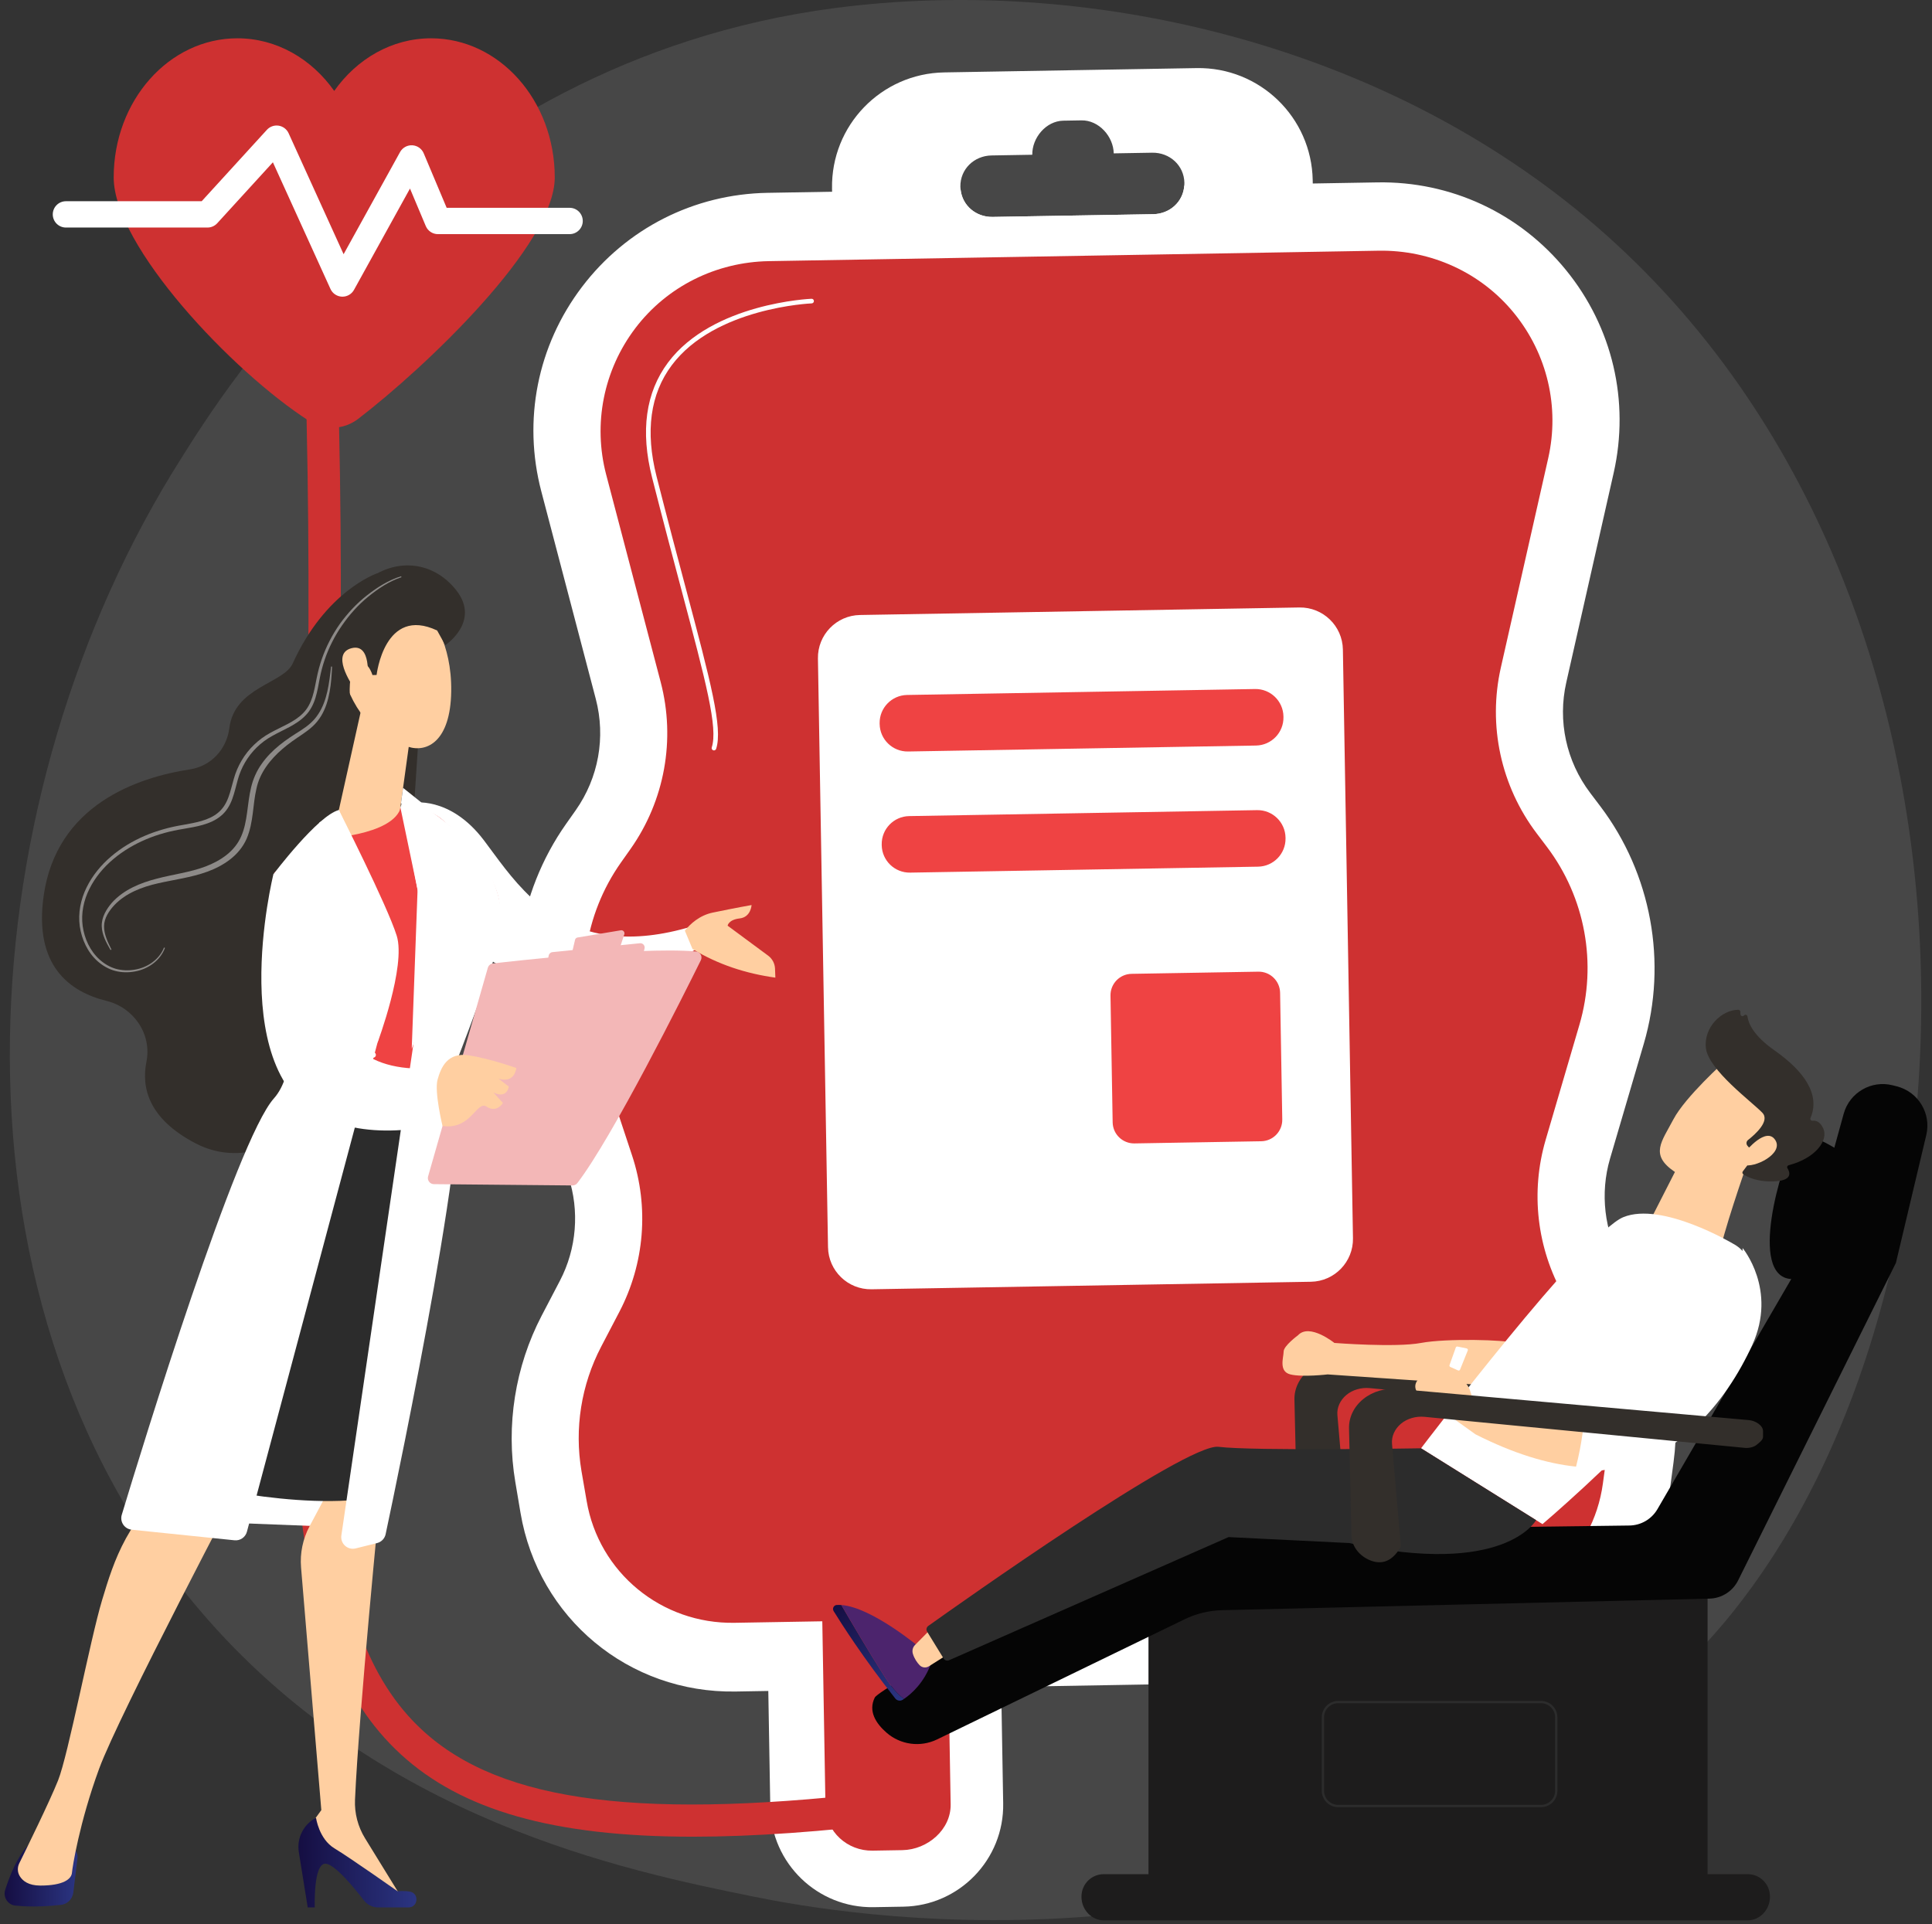 <svg width="256" height="255" viewBox="0 0 256 255" fill="none" xmlns="http://www.w3.org/2000/svg">
<rect x="0" y="0" width="256" height="255" fill="#333333" stroke="none"/>
<path opacity="0.1" d="M225.223 218.671C220.022 224.146 215.101 227.677 211.213 230.466C165.51 263.259 111.431 253.7 99.938 251.366C82.966 247.919 50.16 241.255 26.441 213.363C-9.442 171.164 -3.855 104.682 23.979 60.795C29.07 52.768 55.964 8.213 110.625 1.068C143.705 -3.256 182.266 5.465 210.191 28.86C268.808 77.969 264.635 177.178 225.223 218.671Z" fill="#FEFEFE"/>
<path d="M173.522 251.757C166.103 251.884 159.964 245.952 159.837 238.534L159.078 194.22L189.937 193.692L190.696 238.005C190.823 245.424 184.89 251.563 177.471 251.69L173.522 251.757Z" fill="white"/>
<path d="M115.753 252.746C108.334 252.873 102.195 246.941 102.068 239.523L101.31 195.21L132.168 194.681L132.927 238.995C133.054 246.413 127.122 252.552 119.703 252.679L115.753 252.746Z" fill="white"/>
<path d="M221.752 193.784L221.207 197.868C219.328 211.909 207.682 222.28 193.515 222.523L97.488 224.167C83.32 224.41 71.326 214.444 68.968 200.475L68.284 196.412C67.014 188.922 68.258 181.093 71.773 174.357L74.19 169.73C76.407 165.492 76.817 160.455 75.309 155.917L70.317 140.838C66.794 130.186 68.547 118.362 75.006 109.191L76.286 107.376C79.309 103.08 80.276 97.707 78.945 92.626L71.725 65.117C69.252 55.684 71.209 45.819 77.099 38.044C82.989 30.275 91.957 25.721 101.703 25.555L127.283 25.117C127.505 27.246 129.332 28.786 131.524 28.748L152.809 28.384C155.001 28.346 156.774 26.745 156.922 24.609L182.503 24.171C192.249 24.004 201.367 28.249 207.52 35.811C213.672 43.38 215.966 53.172 213.817 62.684L207.544 90.424C206.379 95.548 207.537 100.884 210.706 105.075L212.04 106.838C218.816 115.782 220.966 127.546 217.816 138.305L213.336 153.554C211.992 158.14 212.574 163.161 214.935 167.321L217.509 171.862C221.252 178.473 222.764 186.255 221.752 193.784Z" fill="white"/>
<path d="M209.773 176.246L207.199 171.705C203.64 165.427 202.778 157.975 204.81 151.05L209.282 135.807C211.661 127.699 210.057 118.945 204.957 112.208L203.618 110.439C198.874 104.172 197.137 96.131 198.871 88.464L205.147 60.723C206.682 53.936 205.017 46.904 200.627 41.505C196.236 36.106 189.611 33.106 182.654 33.225L150.017 33.784L134.497 34.05L101.86 34.608C94.903 34.728 88.384 37.952 84.181 43.498C79.978 49.044 78.555 56.172 80.322 62.902L87.543 90.391C89.539 97.994 88.078 106.079 83.551 112.505L82.273 114.314C77.408 121.221 76.104 130.023 78.759 138.044L83.751 153.124C86.018 159.975 85.412 167.452 82.07 173.848L79.653 178.474C77.012 183.53 76.096 189.311 77.046 194.935L77.729 198.887C79.338 208.415 87.667 215.225 97.328 215.06L134.869 214.417L155.82 214.059L193.361 213.416C203.022 213.25 211.113 206.158 212.394 196.581L212.942 192.553C213.698 186.9 212.586 181.208 209.773 176.246Z" fill="#CE3131"/>
<path d="M177.94 86.079C177.886 82.947 175.304 80.452 172.172 80.505L113.953 81.502C110.822 81.556 108.326 84.138 108.38 87.27L109.716 165.286C109.769 168.418 112.352 170.914 115.483 170.86L173.702 169.863C176.834 169.81 179.329 167.227 179.276 164.095L177.94 86.079Z" fill="white"/>
<path d="M170.065 95.035C170.1 97.08 168.471 98.767 166.426 98.802L120.324 99.591C118.279 99.626 116.593 97.996 116.558 95.951L116.556 95.866C116.521 93.821 118.151 92.135 120.196 92.1L166.298 91.311C168.343 91.275 170.029 92.905 170.064 94.95L170.065 95.035Z" fill="#EF4343"/>
<path d="M170.34 111.088C170.375 113.133 168.745 114.819 166.7 114.854L120.599 115.643C118.553 115.678 116.867 114.049 116.832 112.004L116.831 111.919C116.796 109.874 118.425 108.187 120.47 108.152L166.572 107.363C168.617 107.328 170.303 108.957 170.338 111.003L170.34 111.088Z" fill="#EF4343"/>
<path d="M169.619 131.56C169.592 129.992 168.3 128.743 166.732 128.77L149.936 129.057C148.368 129.084 147.119 130.377 147.146 131.945L147.433 148.74C147.46 150.308 148.753 151.557 150.321 151.53L167.116 151.243C168.684 151.216 169.934 149.923 169.907 148.355L169.619 131.56Z" fill="#EF4343"/>
<path d="M108.748 202.554L109.379 239.397C109.436 242.738 112.284 245.312 115.625 245.255L119.575 245.188C122.915 245.13 126.023 242.454 125.966 239.113L125.335 202.27L108.748 202.554Z" fill="#CE3131"/>
<path d="M166.537 201.565L167.168 238.408C167.225 241.748 170.052 244.323 173.393 244.266L177.343 244.199C180.683 244.141 183.813 241.464 183.755 238.124L183.125 201.281L166.537 201.565Z" fill="url(#paint0_linear_2018_1569)"/>
<path d="M158.559 9.024L125.113 9.596C116.76 9.739 110.106 16.625 110.249 24.978L110.358 31.333L174.05 30.242L173.941 23.888C173.798 15.534 166.913 8.881 158.559 9.024ZM152.809 28.384L131.524 28.748C129.331 28.785 127.505 27.246 127.283 25.116C127.266 24.991 127.257 24.872 127.255 24.747C127.215 22.429 129.066 20.641 131.384 20.601L136.783 20.509C136.745 18.287 138.581 16.033 140.899 15.993L143.298 15.952C145.616 15.913 147.536 18.102 147.574 20.324L152.669 20.237C154.987 20.197 156.898 21.92 156.938 24.238C156.94 24.364 156.935 24.483 156.922 24.609C156.774 26.745 155.001 28.346 152.809 28.384Z" fill="white"/>
<path d="M94.603 99.447C94.572 99.447 94.54 99.442 94.508 99.432C94.347 99.38 94.26 99.207 94.312 99.046C95.155 96.457 93.533 90.355 90.302 78.198C89.162 73.911 87.871 69.053 86.407 63.298C84.839 57.137 85.552 52 88.526 48.031C94.429 40.151 107.4 39.599 107.53 39.594C107.706 39.586 107.841 39.721 107.847 39.89C107.853 40.059 107.721 40.2 107.552 40.206C107.424 40.211 94.74 40.755 89.014 48.4C86.158 52.214 85.481 57.175 87 63.147C88.463 68.899 89.754 73.756 90.893 78.041C94.156 90.314 95.793 96.475 94.894 99.236C94.852 99.365 94.732 99.447 94.603 99.447Z" fill="white"/>
<path d="M173.416 181.594C174.656 180.594 176.327 180.107 178.005 180.258L224.47 184.394C225.326 184.471 226.265 185.101 226.265 185.854V186.615C226.265 187.033 225.773 187.43 225.418 187.709C225.062 187.987 224.444 188.12 223.97 188.074L181.505 183.958C180.373 183.848 179.207 184.185 178.388 184.878C177.568 185.571 177.126 186.547 177.213 187.541L178.39 201.14C177.057 203.553 175.378 203.493 174.062 202.861C172.724 202.218 171.875 200.994 171.845 199.659L171.52 185.487C171.486 184.011 172.176 182.594 173.416 181.594Z" fill="#332F2B"/>
<path d="M243.843 152.522C243.019 152.242 239.202 149.158 237.656 151.657C236.109 154.156 231.569 169.146 237.349 169.504C243.129 169.862 243.843 152.522 243.843 152.522Z" fill="#050505"/>
<path d="M226.264 208.574H152.179V251.739H226.264V208.574Z" fill="#1D1C1C"/>
<path d="M115.909 224.972C116.553 223.67 143.155 209.071 151.721 204.394C153.458 203.446 155.373 202.949 157.351 202.924L215.906 202.167C217.439 202.147 218.849 201.323 219.62 199.998L239.076 166.532L244.297 147.606C245.076 144.783 247.972 143.105 250.809 143.832L251.352 143.971C254.189 144.699 255.921 147.565 255.244 150.415L251.219 167.36L230.312 209.437C229.591 210.887 228.128 211.818 226.51 211.856L161.945 213.388C160.213 213.429 158.51 213.842 156.951 214.599L124.166 230.516C121.959 231.587 119.322 231.236 117.473 229.623C116.072 228.401 115.015 226.781 115.909 224.972Z" fill="#050505"/>
<path d="M143.301 251.38C143.301 253.083 144.646 254.494 146.261 254.494H231.573C233.188 254.494 234.53 253.083 234.53 251.38V251.36C234.53 249.657 233.188 248.372 231.573 248.372H146.261C144.646 248.372 143.301 249.657 143.301 251.36L143.301 251.38Z" fill="#1D1C1C"/>
<path d="M204.19 239.494H177.315C176.116 239.494 175.14 238.517 175.14 237.318V227.587C175.14 226.387 176.116 225.411 177.315 225.411H204.19C205.39 225.411 206.366 226.387 206.366 227.587V237.318C206.366 238.517 205.39 239.494 204.19 239.494ZM177.315 225.717C176.284 225.717 175.446 226.556 175.446 227.587V237.318C175.446 238.349 176.284 239.187 177.315 239.187H204.19C205.221 239.187 206.06 238.349 206.06 237.318V227.587C206.06 226.556 205.221 225.717 204.19 225.717H177.315Z" fill="#2C2C2C"/>
<path d="M213.238 185.71C213.253 185.71 213.268 185.709 213.283 185.708C219.28 184.992 225.027 173.674 225.269 173.193C225.363 173.005 225.287 172.776 225.099 172.682C224.911 172.587 224.683 172.664 224.589 172.851C224.531 172.965 218.785 184.285 213.193 184.952C212.984 184.976 212.835 185.166 212.86 185.375C212.883 185.568 213.048 185.71 213.238 185.71Z" fill="url(#paint1_linear_2018_1569)"/>
<path d="M200.541 177.971C199.653 177.555 191.658 177.336 188.296 177.971C184.934 178.605 176.813 177.971 176.813 177.971C176.813 177.971 173.514 175.306 171.992 176.955C171.992 176.955 170.088 178.351 170.088 179.112C170.088 179.874 169.391 181.746 170.977 182.142C172.563 182.538 175.925 182.142 175.925 182.142L197.305 183.617L200.541 177.971Z" fill="#FFCFA1"/>
<path d="M231.253 154.932C231.253 154.932 228.201 163.701 227.763 166.508C227.697 166.934 227.351 167.256 226.918 167.295C225.42 167.43 222.064 167.234 219.041 163.54C218.551 162.941 218.472 162.109 218.821 161.426L222.881 153.461L231.253 154.932Z" fill="#FFCFA1"/>
<path d="M228.524 140.677C228.524 140.677 223.308 145.355 221.734 148.342C220.161 151.33 218.589 153.017 221.852 155.257C225.114 157.496 228.908 157.097 231.924 154.784C231.924 154.784 236.612 151.238 236.926 149.051C237.239 146.863 228.524 140.677 228.524 140.677Z" fill="#FFCFA1"/>
<path d="M231.717 152.034L231.556 151.852C231.351 151.621 231.381 151.265 231.624 151.075C232.566 150.338 234.554 148.571 233.531 147.478C232.213 146.071 226.386 141.819 226.043 138.904C225.714 136.103 228.189 133.814 230.332 133.821C230.475 133.822 230.596 133.929 230.604 134.072L230.624 134.419C230.637 134.657 230.934 134.758 231.089 134.577C231.238 134.404 231.522 134.487 231.551 134.713C231.665 135.591 232.31 137.223 235.127 139.2C239.131 142.008 241.212 145.101 239.901 148.156C239.818 148.35 239.973 148.55 240.183 148.525C240.596 148.476 241.155 148.62 241.579 149.517C242.318 151.077 240.628 153.471 237.009 154.421C236.837 154.466 236.748 154.662 236.844 154.812C237.179 155.342 237.552 156.406 235.257 156.548C232.884 156.695 231.498 155.959 230.991 155.618C230.865 155.533 230.837 155.361 230.929 155.239L232.73 152.851C232.832 152.716 232.782 152.521 232.628 152.451L231.717 152.034Z" fill="#332F2B"/>
<path d="M231.352 152.544C231.352 152.544 234.029 149.257 235.223 151.068C236.417 152.88 232.442 154.852 231.033 154.376L231.352 152.544Z" fill="#FFCFA1"/>
<path d="M229.605 164.799C229.605 164.799 220.222 159.206 215.099 161.303C209.976 163.4 188.296 191.933 188.296 191.933L204.389 201.982C204.389 201.982 241.101 170.836 229.605 164.799Z" fill="white"/>
<path d="M187.571 183.425C187.698 182.929 188.116 182.561 188.624 182.499L191.355 182.166C192.821 181.987 194.24 182.827 194.764 184.211C195.07 185.021 195.326 186.003 195.375 187.09C195.375 187.09 203.256 189.386 210.001 186.519C209.915 188.602 209.618 191.305 208.835 194.363C204.97 193.964 200.554 192.638 195.508 190.082L188.051 184.743C187.635 184.444 187.444 183.921 187.571 183.425Z" fill="#FFCFA1"/>
<path d="M230.901 165.392C230.901 165.392 235.537 170.918 232.176 178.263C228.814 185.607 221.849 194.965 210.131 194.956C211.298 187.112 211.298 187.112 211.298 187.112C211.298 187.112 231.31 169.024 230.901 165.392Z" fill="white"/>
<path d="M111.483 212.705C112.814 214.992 115.145 218.946 117.091 221.987C118.26 223.816 119.152 224.714 119.802 225.137C119.735 225.182 119.671 225.224 119.611 225.263C119.29 225.467 118.865 225.39 118.626 225.089C114.393 219.734 111.477 215.158 110.462 213.512C110.252 213.172 110.47 212.728 110.866 212.699C111.064 212.684 111.271 212.69 111.483 212.705Z" fill="url(#paint2_linear_2018_1569)"/>
<path d="M117.09 221.987C115.144 218.946 112.813 214.992 111.482 212.705C115.575 212.994 122.062 218.488 122.062 218.488L123.399 220.388C122.435 223.021 120.775 224.473 119.801 225.137C119.152 224.714 118.26 223.816 117.09 221.987Z" fill="url(#paint3_linear_2018_1569)"/>
<path d="M126.727 218.525L123.083 220.824C122.689 221.073 122.168 221.013 121.845 220.67C121.523 220.328 121.158 219.824 120.958 219.159C120.835 218.75 120.942 218.307 121.24 218.006L124.233 214.98L126.727 218.525Z" fill="#FFCFA1"/>
<path d="M123 215.475C126.971 212.643 157.194 191.204 161.46 191.737C166.028 192.308 188.296 191.933 188.296 191.933L203.541 201.453C203.541 201.453 199.468 209.057 178.751 204.489L162.793 203.701L125.75 220.024C125.492 220.138 125.188 220.043 125.04 219.802L122.847 216.231C122.691 215.978 122.758 215.647 123 215.475Z" fill="#2C2C2C"/>
<path d="M192.069 180.907L192.901 178.577C192.934 178.484 193.031 178.429 193.128 178.449L194.344 178.7C194.402 178.712 194.451 178.748 194.479 178.8C194.507 178.852 194.51 178.913 194.488 178.968L193.464 181.507C193.444 181.557 193.405 181.596 193.355 181.616C193.305 181.637 193.249 181.636 193.2 181.614L192.175 181.154C192.08 181.112 192.034 181.004 192.069 180.907Z" fill="white"/>
<path d="M180.648 185.4C181.889 184.4 183.559 183.914 185.237 184.064L231.76 188.2C232.615 188.277 233.612 188.908 233.612 189.66V190.422C233.612 190.839 233.063 191.237 232.707 191.515C232.352 191.794 231.705 191.926 231.23 191.881L188.752 187.764C187.619 187.654 186.446 187.992 185.627 188.684C184.808 189.377 184.362 190.354 184.449 191.348L185.624 204.946C184.291 207.359 182.611 207.299 181.295 206.667C179.957 206.025 179.108 204.8 179.078 203.465L178.752 189.293C178.718 187.818 179.408 186.4 180.648 185.4Z" fill="#332F2B"/>
<path d="M91.819 243.407C73.29 243.407 61.172 239.878 53.126 232.504C36.92 217.652 37.929 188.157 39.6 139.292C40.499 113.033 41.616 80.352 40.221 41.7L44.504 41.545C45.905 80.348 44.784 113.112 43.884 139.439C42.255 187.074 41.272 215.826 56.022 229.344C66.513 238.96 85.346 241.313 118.994 237.213L119.512 241.468C108.97 242.752 99.798 243.407 91.819 243.407Z" fill="#CE3131"/>
<path d="M95.071 121.944L91.702 122.766C87.597 124.002 84.129 124.318 81.164 124.004C71.905 123.024 67.559 115.891 64.117 111.355C59.574 105.366 54.558 106.401 54.558 106.401L57.628 119.616C64.497 130.562 74.323 131.082 80.929 129.831C85.133 129.035 88.034 127.521 88.034 127.521C95.766 125.27 95.071 121.944 95.071 121.944Z" fill="white"/>
<path d="M102.695 128.372C102.669 127.688 102.333 127.053 101.783 126.646L96.412 122.675C96.412 122.675 96.522 121.882 98.016 121.712C99.509 121.543 99.587 119.94 99.587 119.94C99.587 119.94 97.512 120.304 94.448 120.939C92.695 121.303 91.472 122.432 90.744 123.332L91.76 125.763C95.168 127.835 98.853 129.02 102.74 129.56L102.695 128.372Z" fill="#FFCFA1"/>
<path d="M22.581 201.501L49.243 202.532V192.786L26.728 190.724L22.581 201.501Z" fill="white"/>
<path d="M49.95 75.992C49.95 75.992 43.172 78.251 38.781 87.934C37.581 90.582 31.062 91.052 30.39 96.483C30.042 99.286 27.967 101.532 25.175 101.96C18.219 103.026 7.5 106.638 5.785 118.715C4.476 127.932 9.175 131.428 14.106 132.638C17.728 133.526 20.136 137.049 19.403 140.706C18.7 144.214 19.748 148.268 25.825 151.475C39.442 158.66 53.04 134.453 53.04 134.453L55.827 92.185L49.95 75.992Z" fill="#332F2B"/>
<path d="M10.264 246.287L9.714 250.806C9.61 251.664 8.935 252.341 8.077 252.44C6.628 252.605 4.303 252.775 2.028 252.534C1.03 252.429 0.382 251.418 0.686 250.461C1.24 248.716 2.255 246.097 3.718 244.556H8.731C9.658 244.556 10.376 245.367 10.264 246.287Z" fill="url(#paint4_linear_2018_1569)"/>
<path d="M49.532 193.344L50.378 198.322C50.378 198.322 47.544 227.025 47.04 238.507C46.961 240.307 47.427 242.086 48.372 243.62L53.299 251.622L40.776 244.232L40.527 242.704L42.577 239.885L39.892 207.73C39.734 205.841 40.124 203.947 41.014 202.273L43.605 197.407L49.532 193.344Z" fill="#FFCFA1"/>
<path d="M54.124 252.781H50.127C49.379 252.781 48.674 252.438 48.218 251.845C46.972 250.226 44.391 247.068 43.156 246.985C41.495 246.874 41.707 252.781 41.707 252.781H40.776L39.596 245.441C39.3 243.595 40.218 241.765 41.876 240.9C41.876 240.9 42.256 243.708 44.316 244.951C46.375 246.193 52.696 250.643 52.696 250.643C52.696 250.643 53.47 250.532 54.32 250.686C55.581 250.914 55.405 252.781 54.124 252.781Z" fill="url(#paint5_linear_2018_1569)"/>
<path d="M32.38 195.708C32.38 195.708 15.778 227.199 13.139 234.389C10.501 241.578 9.576 247.576 9.541 248.144C9.485 249.032 8.382 249.883 5.339 249.883C3.768 249.883 2.999 249.254 2.623 248.644C2.302 248.124 2.285 247.474 2.556 246.926C3.516 244.983 6.564 238.772 7.692 235.955C9.04 232.592 11.938 217.35 13.528 212.051C15.118 206.752 16.915 201.003 23.837 195.708C23.837 195.708 28.59 191.054 32.38 195.708Z" fill="#FFCFA1"/>
<path d="M42.867 144.109C47.149 125.963 36.301 115.7 36.301 115.7C40.684 111.493 47.373 108.754 51.618 107.328C54.136 106.482 56.912 107.06 58.874 108.85C62.284 111.962 67.027 117.208 66.106 121.65C65.279 125.642 57.742 145.558 57.742 145.558C57.742 145.558 50.772 148.857 42.867 144.109Z" fill="#EF4343"/>
<path d="M33.372 153.093C35.115 147.843 42.867 144.109 42.867 144.109C50.772 148.857 57.742 145.558 57.742 145.558C57.742 145.558 59.305 151.533 58.226 157.085C57.147 162.638 50.378 198.322 50.378 198.322C39.713 200.483 23.311 196.148 23.311 196.148C30.104 184.087 31.63 158.343 33.372 153.093Z" fill="#2C2C2C"/>
<path d="M47.837 94.149L44.355 109.787C44.022 111.165 45.278 110.939 46.67 110.677C48.951 110.247 51.89 109.361 52.873 107.587C52.973 107.406 53.023 107.202 53.051 106.997L54.547 96.153C54.666 95.293 54.201 94.457 53.407 94.105L50.52 92.826C49.409 92.333 48.123 92.967 47.837 94.149Z" fill="#FFCFA1"/>
<path d="M56.951 81.681C56.951 81.681 59.89 85.058 59.789 91.642C59.689 98.227 56.599 99.777 54.071 98.961C51.542 98.144 48.035 96.364 45.99 91.078C43.945 85.792 53.044 77.472 56.951 81.681Z" fill="#FFCFA1"/>
<path d="M49.901 89.45C49.901 89.45 50.938 80.252 57.925 83.557L59 85.498C59 85.498 63.672 82.403 60.505 78.285C57.338 74.166 51.608 73.484 47.072 78.246C42.537 83.008 40.388 86.63 42.03 90.773C43.671 94.916 46.386 92.458 46.386 92.458C46.386 92.458 46.008 89.148 47.324 88.121C48.64 87.094 49.357 89.462 49.357 89.462L49.901 89.45Z" fill="#332F2B"/>
<path d="M48.696 89.941C48.696 89.941 49.257 85.216 46.586 85.9C43.915 86.585 46.294 90.376 47.296 91.717L48.696 89.941Z" fill="#FFCFA1"/>
<path opacity="0.44" d="M53.193 76.495C51.56 77.03 50.102 78.008 48.777 79.089C47.448 80.177 46.295 81.471 45.323 82.879C44.349 84.288 43.563 85.826 43.016 87.447C42.742 88.258 42.525 89.083 42.364 89.926C42.2 90.77 42.063 91.633 41.801 92.48C41.546 93.322 41.131 94.158 40.494 94.805C39.872 95.462 39.107 95.938 38.34 96.353C37.57 96.767 36.784 97.127 36.044 97.546C35.301 97.958 34.624 98.461 34.02 99.051C32.811 100.228 31.94 101.728 31.5 103.359C31.267 104.179 31.089 105.033 30.781 105.872C30.481 106.705 30 107.538 29.279 108.121C28.572 108.715 27.719 109.072 26.871 109.317C26.018 109.559 25.154 109.702 24.304 109.848C22.606 110.115 20.952 110.558 19.376 111.219C17.806 111.884 16.316 112.755 15.015 113.854C13.714 114.948 12.601 116.281 11.847 117.8C11.088 119.313 10.729 121.034 10.954 122.711C11.185 124.376 11.923 126.008 13.174 127.143C13.794 127.709 14.53 128.155 15.338 128.388C16.148 128.616 17.013 128.645 17.847 128.504C19.511 128.242 21.106 127.177 21.733 125.571L21.858 125.618C21.245 127.292 19.612 128.433 17.89 128.739C17.025 128.903 16.121 128.892 15.261 128.668C14.399 128.439 13.609 127.982 12.944 127.397C11.605 126.214 10.829 124.503 10.572 122.763C10.324 121.004 10.69 119.19 11.469 117.614C12.243 116.028 13.385 114.644 14.719 113.506C16.053 112.362 17.576 111.459 19.183 110.766C20.791 110.077 22.498 109.609 24.213 109.327C25.064 109.175 25.909 109.028 26.718 108.792C27.523 108.553 28.297 108.217 28.915 107.689C29.539 107.169 29.971 106.463 30.26 105.677C30.555 104.894 30.738 104.052 30.983 103.211C31.455 101.507 32.391 99.917 33.671 98.692C34.308 98.077 35.035 97.547 35.808 97.126C36.575 96.698 37.366 96.344 38.121 95.945C38.873 95.545 39.598 95.096 40.173 94.497C40.759 93.91 41.143 93.156 41.394 92.352C41.65 91.547 41.793 90.698 41.964 89.847C42.133 88.994 42.362 88.145 42.647 87.32C43.219 85.668 44.031 84.105 45.035 82.678C46.056 81.265 47.254 79.975 48.623 78.901C49.99 77.834 51.48 76.877 53.154 76.367L53.193 76.495Z" fill="white"/>
<path opacity="0.44" d="M44.003 88.342C43.949 89.455 43.882 90.574 43.677 91.682C43.475 92.786 43.151 93.895 42.55 94.883C42.25 95.373 41.885 95.833 41.462 96.227C41.041 96.622 40.58 96.961 40.117 97.28C39.183 97.908 38.276 98.513 37.448 99.234C35.797 100.649 34.41 102.421 33.975 104.541C33.478 106.639 33.613 108.96 32.681 111.152C32.208 112.237 31.421 113.173 30.503 113.884C29.584 114.601 28.544 115.125 27.473 115.52C25.314 116.299 23.077 116.573 20.931 117.062C18.806 117.544 16.677 118.356 15.172 119.931C14.444 120.707 13.8 121.668 13.788 122.74C13.778 123.816 14.277 124.85 14.767 125.837L14.649 125.901C14.1 124.944 13.521 123.924 13.48 122.741C13.463 122.156 13.617 121.568 13.872 121.05C14.126 120.529 14.459 120.057 14.836 119.623C16.395 117.895 18.614 116.998 20.779 116.442C22.957 115.867 25.183 115.606 27.218 114.836C28.231 114.452 29.199 113.949 30.033 113.287C30.867 112.627 31.546 111.797 31.96 110.833C32.825 108.89 32.734 106.601 33.266 104.373C33.526 103.252 34.008 102.158 34.68 101.222C35.34 100.275 36.158 99.458 37.04 98.746C37.915 98.024 38.883 97.416 39.813 96.827C40.745 96.236 41.587 95.555 42.167 94.64C42.769 93.745 43.132 92.692 43.376 91.62C43.619 90.544 43.745 89.437 43.869 88.331L44.003 88.342Z" fill="white"/>
<path d="M51.446 121.808L44.898 107.349C42.107 108.065 36.228 115.861 36.228 115.861C36.228 115.861 41.9 139.309 36.301 145.556C31.33 151.101 18.872 191.695 16.135 200.746C16.002 201.185 16.072 201.662 16.326 202.044C16.581 202.426 16.993 202.675 17.45 202.722L31.075 204.125C31.826 204.202 32.523 203.722 32.718 202.992L52.14 130.242C52.889 127.435 52.644 124.455 51.446 121.808Z" fill="white"/>
<path d="M66.223 123.815C66.223 123.815 68.525 115.877 58.087 108.226C58.087 108.226 53.584 104.798 53.052 106.997L56.769 124.798L45.232 203.487C45.158 203.994 45.341 204.505 45.722 204.85C46.102 205.194 46.629 205.326 47.127 205.202L49.966 204.492C50.537 204.349 50.976 203.894 51.098 203.319C52.713 195.721 63.441 144.572 60.294 141.201C60.294 141.201 66.48 125.391 66.223 123.815Z" fill="white"/>
<path d="M36.227 115.861C36.227 115.861 29.404 143.381 43.961 148.612C58.517 153.844 77.167 140.424 77.167 140.424C77.167 140.424 80.351 138.832 82.171 139.287C83.99 139.742 83.763 132.919 80.351 131.099C76.94 129.28 73.073 137.013 73.073 137.013C73.073 137.013 41.087 152.949 44.002 125.534C44.002 125.534 48.282 116.316 36.227 115.861Z" fill="white"/>
<path d="M56.725 155.897L64.639 128.26C64.729 127.947 64.996 127.718 65.321 127.68C66.754 127.513 70.909 127.043 75.706 126.637C81.485 126.148 88.195 125.752 92.205 126.089C92.775 126.137 93.119 126.74 92.866 127.253C90.586 131.866 81.206 150.632 76.509 156.779C76.353 156.983 76.113 157.102 75.857 157.1L57.495 156.929C56.961 156.924 56.578 156.411 56.725 155.897Z" fill="#F3B7B7"/>
<path d="M76.528 124.241L82.266 123.285C82.571 123.234 82.822 123.526 82.725 123.82L82.156 125.542C82.107 125.691 81.976 125.8 81.82 125.821L76.299 126.558C76.013 126.596 75.778 126.337 75.843 126.056L76.195 124.553C76.233 124.392 76.364 124.268 76.528 124.241Z" fill="#F3B7B7"/>
<path d="M72.231 129.099L72.704 126.637C72.751 126.39 72.955 126.203 73.205 126.178L84.794 125.002C85.184 124.962 85.497 125.32 85.405 125.701L84.668 128.769C84.609 129.014 84.395 129.191 84.143 129.204L72.819 129.774C72.45 129.793 72.162 129.461 72.231 129.099Z" fill="#F3B7B7"/>
<path d="M58.636 149.22C58.636 149.22 57.534 144.687 57.979 143.079C58.423 141.471 59.285 139.403 62.157 139.862C65.029 140.322 68.416 141.532 68.416 141.532C68.416 141.532 68.246 143.627 66.063 142.951L67.416 143.998C67.416 143.998 67.223 145.675 65.379 144.779L66.638 146.168C66.638 146.168 65.846 147.546 64.49 146.662C63.133 145.779 62.483 149.766 58.636 149.22Z" fill="#FFCFA1"/>
<path d="M47.017 148.866C47.011 148.866 47.005 148.866 46.999 148.866C40.372 148.866 37.837 143.85 37.813 143.798C37.724 143.611 37.803 143.624 37.99 143.535C38.177 143.447 38.4 143.643 38.49 143.83C38.513 143.878 40.869 148.72 47.033 149.002C47.24 149.012 47.4 148.745 47.391 148.951C47.382 149.152 47.216 148.866 47.017 148.866Z" fill="white"/>
<path d="M49.433 140.172C49.374 140.172 49.315 140.159 49.26 140.13C41.89 136.287 43.786 125.319 43.87 124.854C43.907 124.65 44.103 124.514 44.306 124.552C44.509 124.589 44.645 124.784 44.608 124.987C44.588 125.096 42.728 135.878 49.607 139.465C49.79 139.561 49.861 139.787 49.766 139.971C49.699 140.099 49.568 140.172 49.433 140.172Z" fill="white"/>
<path d="M52.566 124.002C51.302 119.973 44.898 107.349 44.898 107.349L42.309 109.015L47.049 123.869C47.252 124.507 47.845 124.94 48.514 124.94C48.87 124.94 49.164 125.216 49.187 125.571L50.008 138.226C50.008 138.226 53.829 128.032 52.566 124.002Z" fill="white"/>
<path d="M59.702 120.261C59.905 119.772 59.928 119.228 59.768 118.724L55.826 106.342L53.408 104.41L53.142 106.342L55.331 117.911L54.557 138.996L58.652 127.672C58.852 127.12 58.826 126.51 58.58 125.976L58.331 125.435C58.07 124.868 58.058 124.218 58.297 123.641L59.702 120.261Z" fill="white"/>
<path d="M57.118 5.075C51.919 5.075 47.289 7.802 44.286 12.049C41.283 7.802 36.653 5.075 31.454 5.075C22.402 5.075 15.065 13.33 15.065 23.514C15.065 32.6 30.774 49.251 40.977 55.797C42.974 57.079 45.56 56.966 47.444 55.523C56.221 48.796 73.508 32.476 73.508 23.514C73.508 13.33 66.17 5.075 57.118 5.075Z" fill="#CE3131"/>
<path d="M45.377 39.316C45.355 39.316 45.332 39.316 45.309 39.315C44.65 39.289 44.062 38.894 43.789 38.294L36.159 21.508L28.782 29.588C28.451 29.95 27.984 30.156 27.493 30.156H8.737C7.773 30.156 6.992 29.375 6.992 28.412C6.992 27.448 7.773 26.667 8.737 26.667H26.724L35.365 17.203C35.76 16.77 36.347 16.564 36.926 16.655C37.505 16.747 37.999 17.123 38.242 17.657L45.529 33.689L53.01 20.152C53.334 19.567 53.965 19.218 54.63 19.254C55.298 19.289 55.886 19.703 56.145 20.319L59.185 27.539H75.475C76.438 27.539 77.22 28.32 77.22 29.284C77.22 30.248 76.438 31.029 75.475 31.029H58.027C57.325 31.029 56.691 30.608 56.419 29.961L54.325 24.988L46.905 38.416C46.596 38.973 46.011 39.316 45.377 39.316Z" fill="white"/>
<defs>
<linearGradient id="paint0_linear_2018_1569" x1="267.609" y1="-87.334" x2="247.146" y2="-19.256" gradientUnits="userSpaceOnUse">
<stop stop-color="#FDF53F"/>
<stop offset="1" stop-color="#D93C65"/>
</linearGradient>
<linearGradient id="paint1_linear_2018_1569" x1="217.83" y1="177.296" x2="220.697" y2="181.596" gradientUnits="userSpaceOnUse">
<stop stop-color="#CB236D"/>
<stop offset="1" stop-color="#4C246D"/>
</linearGradient>
<linearGradient id="paint2_linear_2018_1569" x1="119.481" y1="225.362" x2="110.625" y2="212.778" gradientUnits="userSpaceOnUse">
<stop stop-color="#2B3582"/>
<stop offset="1" stop-color="#150E42"/>
</linearGradient>
<linearGradient id="paint3_linear_2018_1569" x1="131.707" y1="198.003" x2="124.827" y2="207.129" gradientUnits="userSpaceOnUse">
<stop stop-color="#CB236D"/>
<stop offset="1" stop-color="#4C246D"/>
</linearGradient>
<linearGradient id="paint4_linear_2018_1569" x1="10.276" y1="248.605" x2="0.61" y2="248.605" gradientUnits="userSpaceOnUse">
<stop stop-color="#2B3582"/>
<stop offset="1" stop-color="#150E42"/>
</linearGradient>
<linearGradient id="paint5_linear_2018_1569" x1="55.18" y1="246.84" x2="39.541" y2="246.84" gradientUnits="userSpaceOnUse">
<stop stop-color="#2B3582"/>
<stop offset="1" stop-color="#150E42"/>
</linearGradient>
</defs>
</svg>
